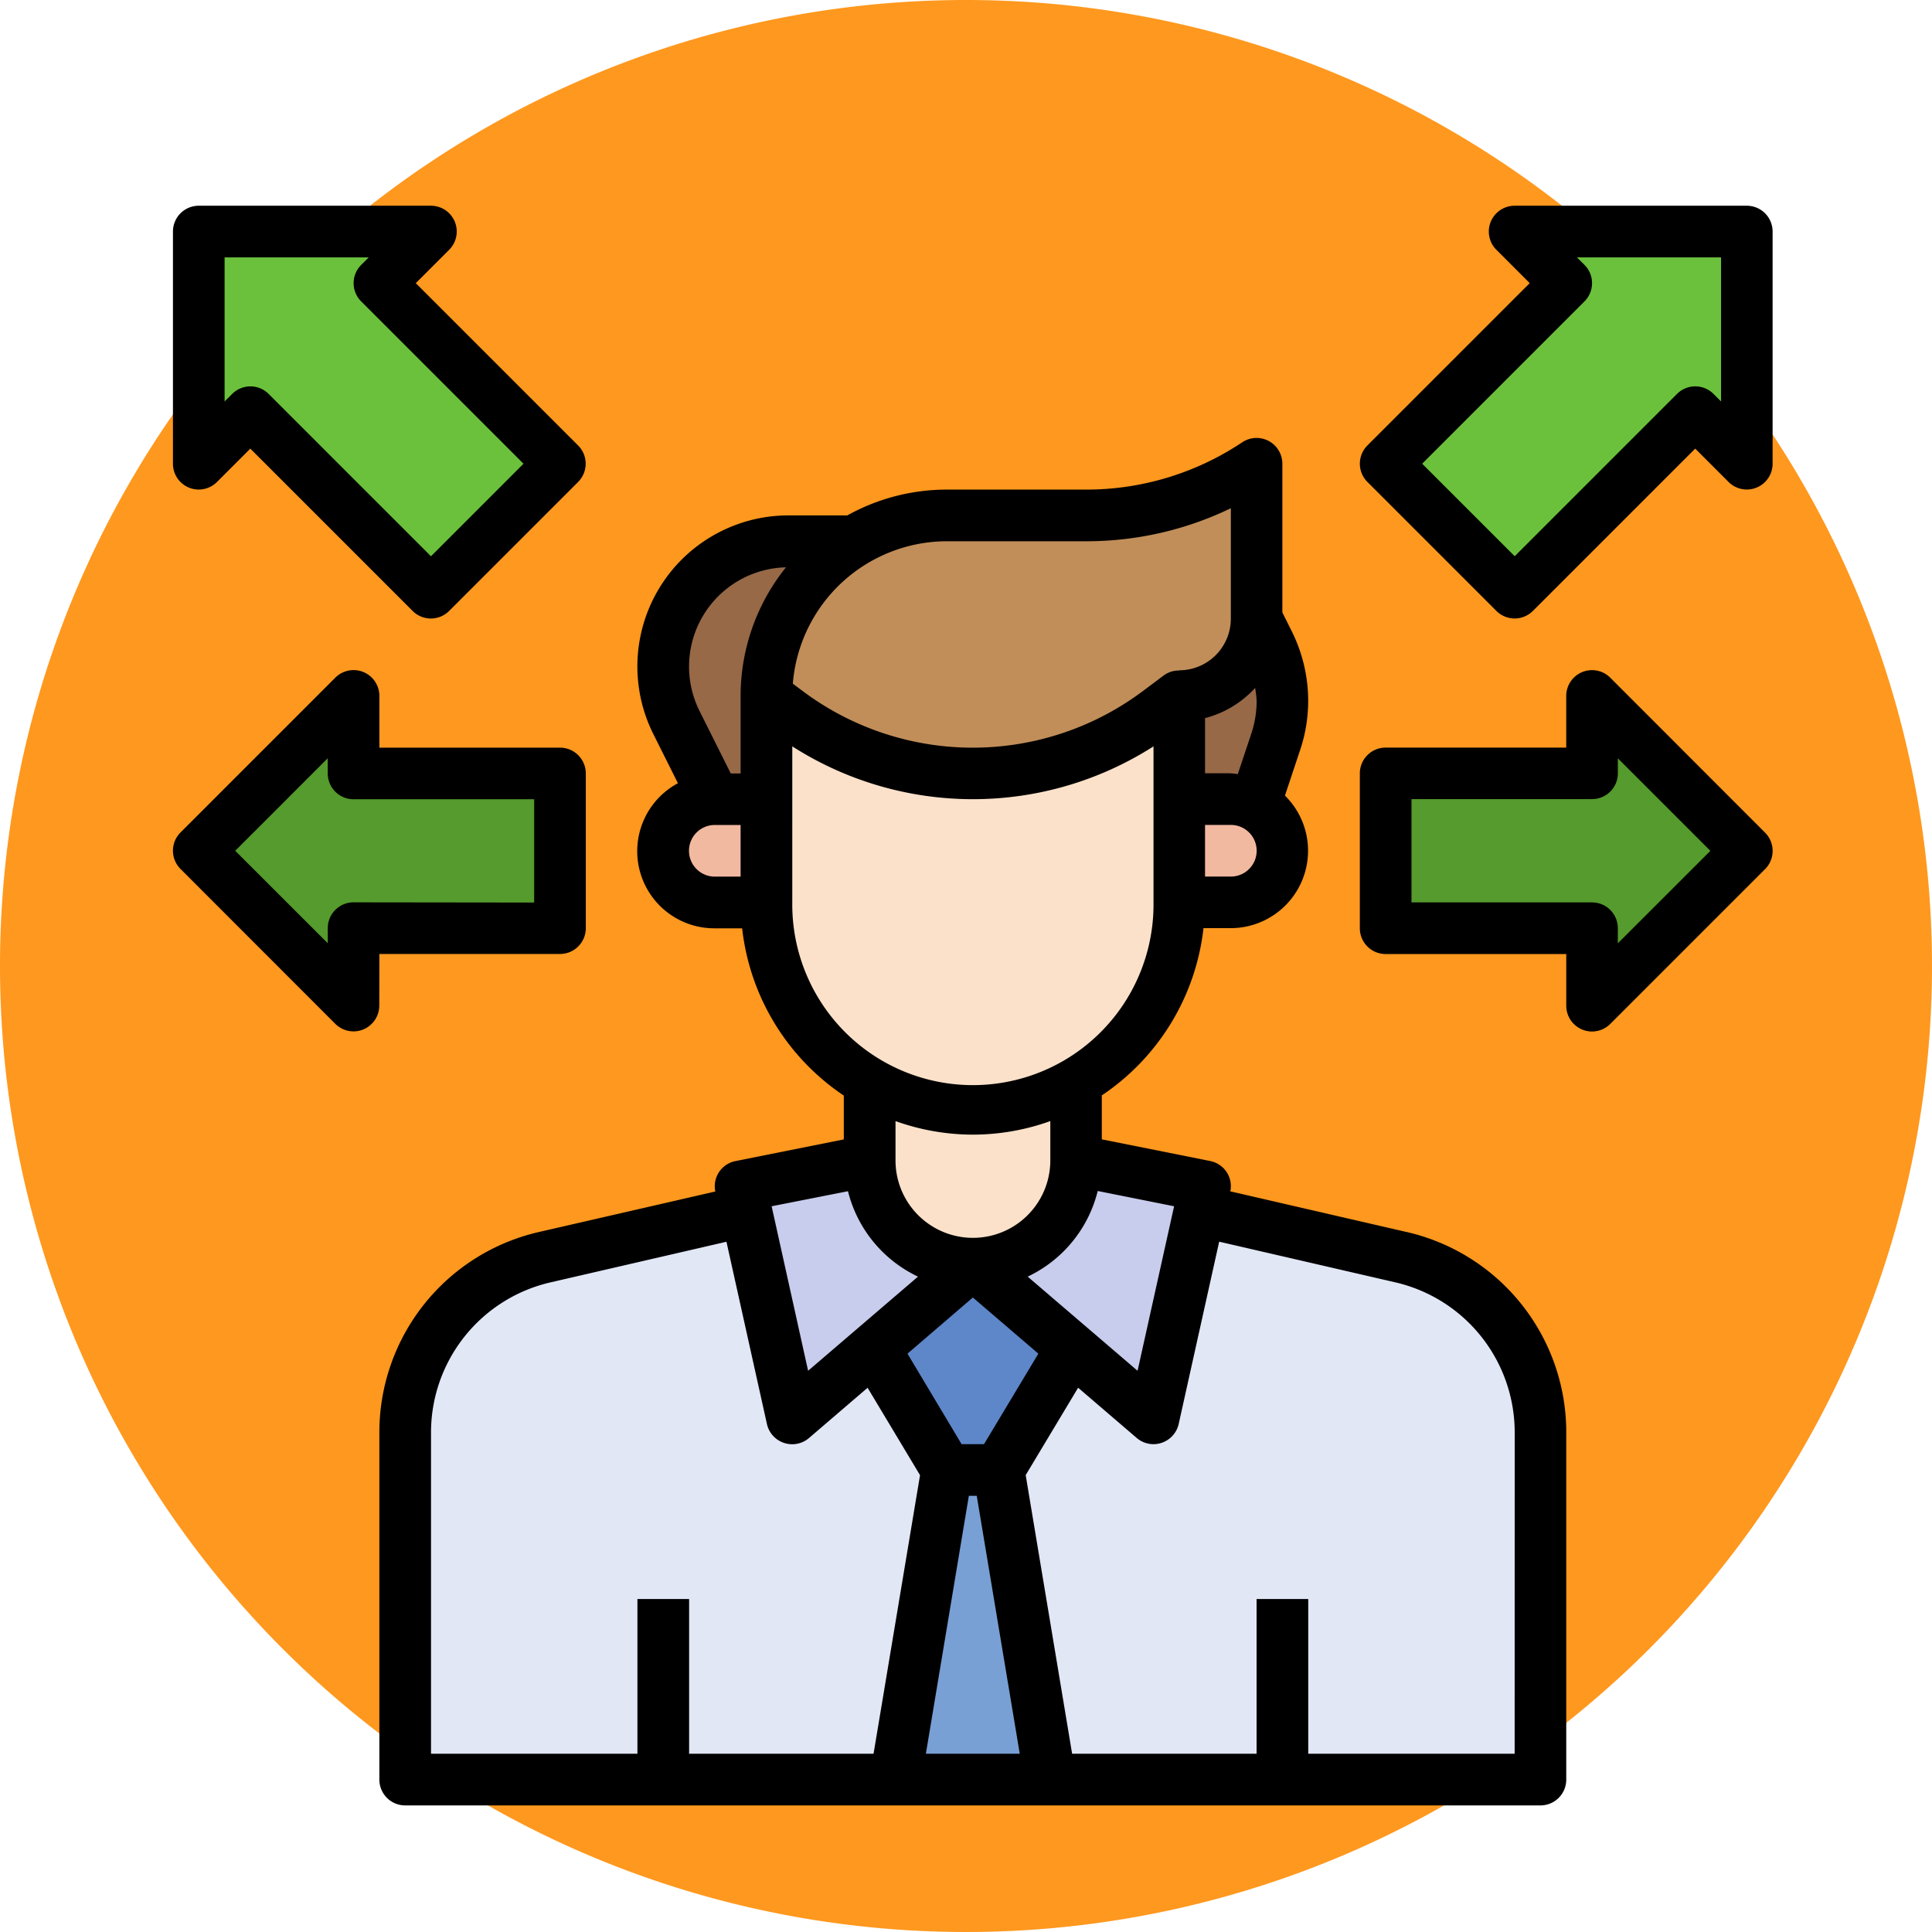 <svg xmlns="http://www.w3.org/2000/svg" width="78.554" height="78.554" viewBox="0 0 78.554 78.554">
  <g id="Grupo_1098617" data-name="Grupo 1098617" transform="translate(-184 -1136.203)">
    <g id="Grupo_995637" data-name="Grupo 995637" transform="translate(184 1136.203)">
      <path id="Trazado_771736" data-name="Trazado 771736" d="M39.277,0A39.277,39.277,0,1,1,0,39.277,39.277,39.277,0,0,1,39.277,0Z" transform="translate(0 0)" fill="#ff981e"/>
    </g>
    <g id="habilidades" transform="translate(190.032 1143.568)">
      <path id="Trazado_838365" data-name="Trazado 838365" d="M42.521,40l7.946,1.834A7.344,7.344,0,0,1,56.16,48.99V63.08H10V48.99a7.344,7.344,0,0,1,5.693-7.156L23.638,40Z" transform="translate(0.442 1.914)" fill="#e2e7f6"/>
      <path id="Trazado_838366" data-name="Trazado 838366" d="M35.294,62.589,33.2,50H31.1L29,62.589Z" transform="translate(1.374 2.405)" fill="#78a0d4"/>
      <path id="Trazado_838367" data-name="Trazado 838367" d="M36.206,45.444l-2.969,4.949h-2.1L28.17,45.444,32.188,42Z" transform="translate(1.333 2.012)" fill="#5e87ca"/>
      <path id="Trazado_838368" data-name="Trazado 838368" d="M32.442,42.2,25.1,48.491,23,39.049,28.245,38A4.2,4.2,0,0,0,32.442,42.2Z" transform="translate(1.08 1.816)" fill="#c8cded"/>
      <path id="Trazado_838369" data-name="Trazado 838369" d="M32,42.2l7.344,6.294,2.1-9.442L36.2,38A4.2,4.2,0,0,1,32,42.2Z" transform="translate(1.521 1.816)" fill="#c8cded"/>
      <path id="Trazado_838370" data-name="Trazado 838370" d="M28,33v5.245a4.2,4.2,0,1,0,8.393,0V33" transform="translate(1.325 1.571)" fill="#fbe1ca"/>
      <path id="Trazado_838371" data-name="Trazado 838371" d="M43.147,17l.493.986a5.265,5.265,0,0,1,.285,4.022l-.778,2.336H40v-4.2A3.147,3.147,0,0,0,43.147,17Z" transform="translate(1.914 0.785)" fill="#976947"/>
      <path id="Trazado_838372" data-name="Trazado 838372" d="M27.756,14H25.092a5.093,5.093,0,0,0-4.555,7.37L22.1,24.491h2.1v-4.2A7.337,7.337,0,0,1,27.756,14Z" transform="translate(0.933 0.638)" fill="#976947"/>
      <path id="Trazado_838373" data-name="Trazado 838373" d="M40.785,20.442a3.147,3.147,0,0,0,3.147-3.147V11A12.5,12.5,0,0,1,37,13.1H31.344A7.344,7.344,0,0,0,24,20.442l.839.629a12.589,12.589,0,0,0,15.107,0Z" transform="translate(1.129 0.491)" fill="#c18e59"/>
      <path id="Trazado_838374" data-name="Trazado 838374" d="M40.785,20v8.393a8.393,8.393,0,1,1-16.785,0V20l.839.629a12.589,12.589,0,0,0,15.107,0Z" transform="translate(1.129 0.933)" fill="#fbe1ca"/>
      <path id="Trazado_838375" data-name="Trazado 838375" d="M40,24h2.1a2.1,2.1,0,1,1,0,4.2H40" transform="translate(1.914 1.129)" fill="#f2b9a1"/>
      <path id="Trazado_838376" data-name="Trazado 838376" d="M24.2,24H22.1a2.1,2.1,0,1,0,0,4.2h2.1" transform="translate(0.933 1.129)" fill="#f2b9a1"/>
      <path id="Trazado_838377" data-name="Trazado 838377" d="M19,55h2.1v7.344H19Z" transform="translate(0.883 2.65)" fill="#c8cded"/>
      <path id="Trazado_838378" data-name="Trazado 838378" d="M43,55h2.1v7.344H43Z" transform="translate(2.061 2.65)" fill="#c8cded"/>
      <path id="Trazado_838379" data-name="Trazado 838379" d="M53.245,2h9.442v9.442l-2.1-2.1-7.344,7.344L48,11.442,55.344,4.1Z" transform="translate(2.307 0.049)" fill="#6bc13b"/>
      <path id="Trazado_838380" data-name="Trazado 838380" d="M11.442,2H2v9.442l2.1-2.1,7.344,7.344,5.245-5.245L9.344,4.1Z" transform="translate(0.049 0.049)" fill="#6bc13b"/>
      <path id="Trazado_838381" data-name="Trazado 838381" d="M56.393,20l6.294,6.294-6.294,6.294V29.442H48V23.147h8.393Z" transform="translate(2.307 0.933)" fill="#559b2d"/>
      <path id="Trazado_838382" data-name="Trazado 838382" d="M8.294,20,2,26.294l6.294,6.294V29.442h8.393V23.147H8.294Z" transform="translate(0.049 0.933)" fill="#559b2d"/>
      <path id="Trazado_838383" data-name="Trazado 838383" d="M50.753,42.283,43.6,40.633A1.043,1.043,0,0,0,42.78,39.4l-4.406-.881V36.731a9.448,9.448,0,0,0,4.134-6.8H43.62a3.147,3.147,0,0,0,2.2-5.39l.62-1.86a6.267,6.267,0,0,0,.325-1.993,6.353,6.353,0,0,0-.667-2.826l-.383-.767V11.049a1.049,1.049,0,0,0-1.631-.873A11.412,11.412,0,0,1,37.745,12.1H32.08a8.329,8.329,0,0,0-4.054,1.049H25.632a6.142,6.142,0,0,0-5.493,8.889l1,2a3.136,3.136,0,0,0,1.5,5.9h1.111a9.448,9.448,0,0,0,4.134,6.8v1.783l-4.406.881a1.043,1.043,0,0,0-.819,1.237L15.5,42.283A8.354,8.354,0,0,0,9,50.461V64.552A1.049,1.049,0,0,0,10.049,65.6h46.16a1.049,1.049,0,0,0,1.049-1.049V50.461a8.354,8.354,0,0,0-6.5-8.178ZM32.968,53.012h.321L35.038,63.5H31.22Zm.616-2.1h-.911l-2.2-3.68,2.658-2.283,2.663,2.283ZM35.36,44.1a5.245,5.245,0,0,0,2.848-3.482l3.105.621-1.485,6.689ZM43.62,27.834H42.571v-2.1H43.62a1.049,1.049,0,0,1,0,2.1Zm0-4.2H42.571V21.391a4.172,4.172,0,0,0,2.037-1.227,4.173,4.173,0,0,1,.061.525,4.2,4.2,0,0,1-.216,1.332l-.55,1.648A2.514,2.514,0,0,0,43.62,23.638ZM37.745,14.2a13.493,13.493,0,0,0,5.875-1.342v4.489a2.1,2.1,0,0,1-2.1,2.1v.009a1.032,1.032,0,0,0-.629.2l-.839.629a11.54,11.54,0,0,1-13.848,0l-.393-.295A6.294,6.294,0,0,1,32.08,14.2Zm-12.213,1.06a8.345,8.345,0,0,0-1.844,5.235v3.147h-.4l-1.27-2.54a4.037,4.037,0,0,1,3.515-5.842ZM21.589,26.785a1.049,1.049,0,0,1,1.049-1.049h1.049v2.1H22.638A1.049,1.049,0,0,1,21.589,26.785Zm4.2,2.1V22.54a13.63,13.63,0,0,0,14.687,0v6.344a7.344,7.344,0,1,1-14.687,0Zm7.344,9.442a9.375,9.375,0,0,0,3.147-.551v1.6a3.147,3.147,0,1,1-6.294,0v-1.6a9.375,9.375,0,0,0,3.147.551Zm-5.08,2.3A5.245,5.245,0,0,0,30.9,44.1l-4.468,3.828-1.483-6.689ZM11.1,50.461a6.263,6.263,0,0,1,4.878-6.132l7.134-1.647,1.646,7.411a1.049,1.049,0,0,0,.693.767,1.031,1.031,0,0,0,.336.055,1.049,1.049,0,0,0,.682-.253l2.382-2.043,2.132,3.554L29.093,63.5h-7.5V57.209h-2.1V63.5H11.1ZM55.16,63.5H46.767V57.209h-2.1V63.5h-7.5l-1.888-11.33,2.132-3.553,2.382,2.043a1.049,1.049,0,0,0,.682.252,1.031,1.031,0,0,0,.332-.055,1.049,1.049,0,0,0,.693-.767l1.646-7.411,7.134,1.647a6.263,6.263,0,0,1,4.882,6.132Z" transform="translate(0.393 0.442)"/>
      <path id="Trazado_838384" data-name="Trazado 838384" d="M62.736,1H53.294a1.049,1.049,0,0,0-.742,1.791l1.356,1.356-6.6,6.6a1.049,1.049,0,0,0,0,1.483l5.245,5.245a1.049,1.049,0,0,0,1.483,0l6.6-6.6,1.356,1.356a1.049,1.049,0,0,0,1.791-.742V2.049A1.049,1.049,0,0,0,62.736,1ZM61.687,8.958l-.307-.307a1.049,1.049,0,0,0-1.483,0l-6.6,6.6-3.762-3.762,6.6-6.6a1.049,1.049,0,0,0,0-1.483L55.827,3.1h5.86Z" transform="translate(2.258)"/>
      <path id="Trazado_838385" data-name="Trazado 838385" d="M1.647,12.46a1.049,1.049,0,0,0,1.143-.228l1.356-1.356,6.6,6.6a1.049,1.049,0,0,0,1.483,0l5.245-5.245a1.049,1.049,0,0,0,0-1.483l-6.6-6.6,1.356-1.356A1.049,1.049,0,0,0,11.491,1H2.049A1.049,1.049,0,0,0,1,2.049v9.442a1.049,1.049,0,0,0,.647.969ZM3.1,3.1h5.86l-.307.307a1.049,1.049,0,0,0,0,1.483l6.6,6.6-3.762,3.762-6.6-6.6a1.049,1.049,0,0,0-1.483,0L3.1,8.958Z" transform="translate(0 0)"/>
      <path id="Trazado_838386" data-name="Trazado 838386" d="M57.183,19.307a1.049,1.049,0,0,0-1.791.742v2.1H48.049A1.049,1.049,0,0,0,47,23.2v6.294a1.049,1.049,0,0,0,1.049,1.049h7.344v2.1a1.049,1.049,0,0,0,.647.969,1.035,1.035,0,0,0,.4.08,1.049,1.049,0,0,0,.742-.307l6.295-6.295a1.049,1.049,0,0,0,0-1.483Zm.307,10.8v-.615a1.049,1.049,0,0,0-1.049-1.049H49.1v-4.2h7.344A1.049,1.049,0,0,0,57.491,23.2v-.615l3.762,3.762Z" transform="translate(2.258 0.883)"/>
      <path id="Trazado_838387" data-name="Trazado 838387" d="M9.393,30.54h7.344a1.049,1.049,0,0,0,1.049-1.049V23.2a1.049,1.049,0,0,0-1.049-1.049H9.393v-2.1A1.049,1.049,0,0,0,7.6,19.307L1.307,25.6a1.049,1.049,0,0,0,0,1.483L7.6,33.38a1.049,1.049,0,0,0,.742.307,1.036,1.036,0,0,0,.4-.08,1.049,1.049,0,0,0,.647-.969Zm-1.049-2.1a1.049,1.049,0,0,0-1.049,1.049v.615L3.532,26.344l3.762-3.762V23.2a1.049,1.049,0,0,0,1.049,1.049h7.344v4.2Z" transform="translate(0 0.883)"/>
    </g>
  </g>
</svg>
